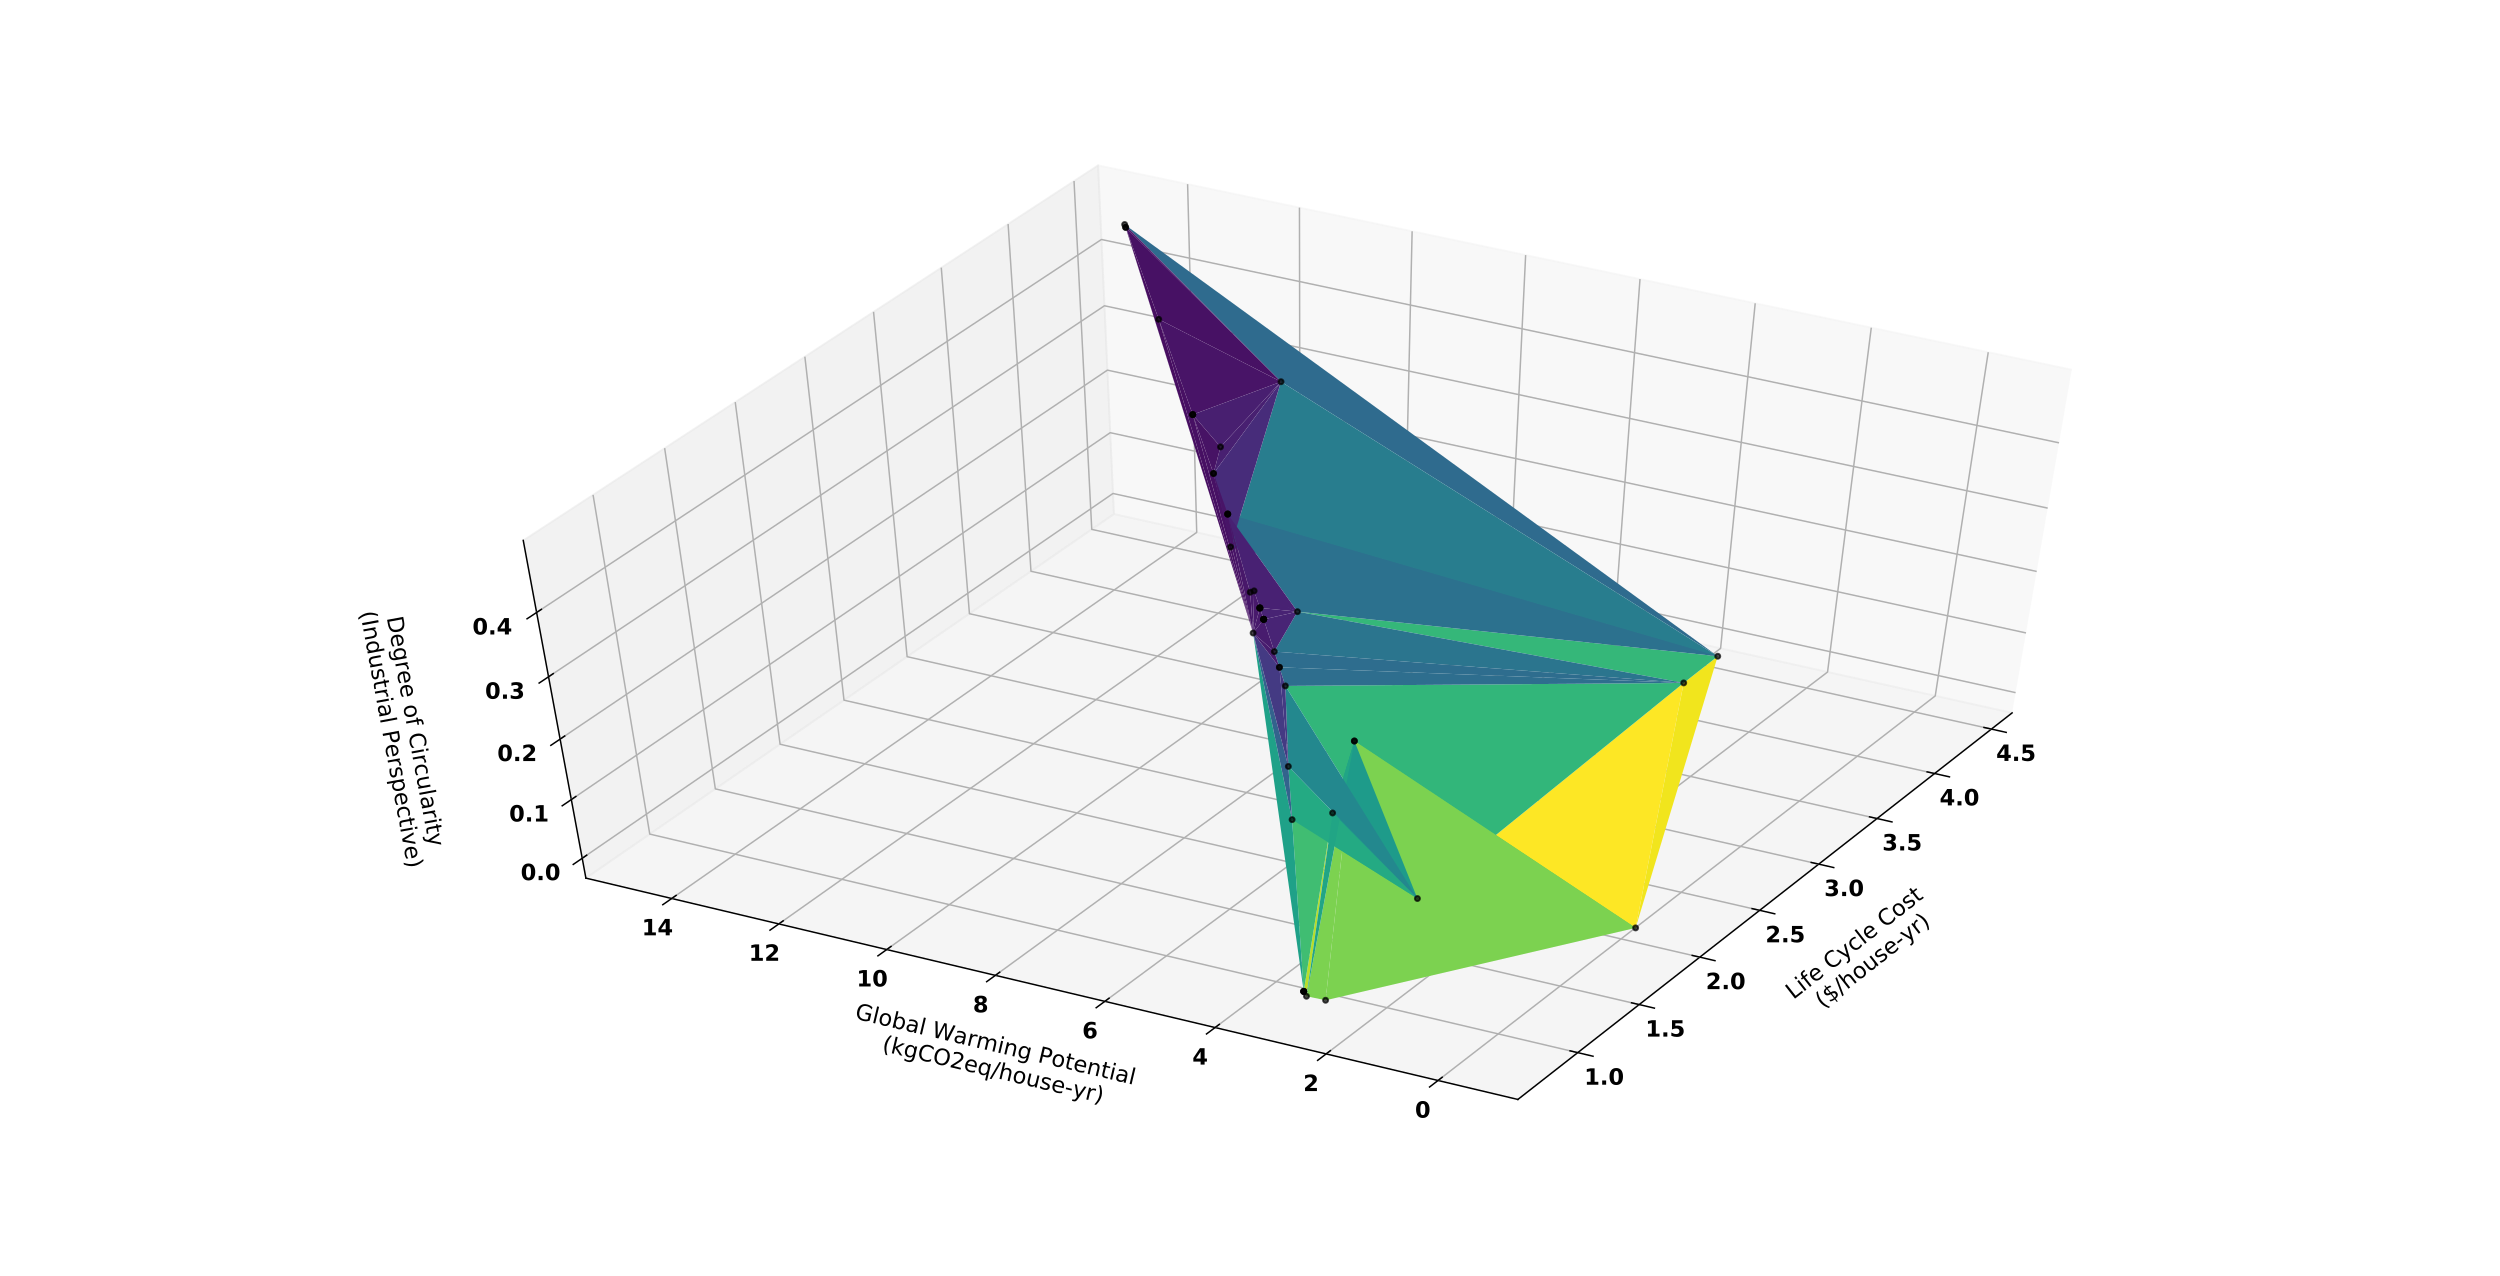 <?xml version="1.0" encoding="utf-8" standalone="no"?>
<!DOCTYPE svg PUBLIC "-//W3C//DTD SVG 1.1//EN"
  "http://www.w3.org/Graphics/SVG/1.1/DTD/svg11.dtd">
<!-- Created with matplotlib (https://matplotlib.org/) -->
<svg height="681.12pt" version="1.1" viewBox="0 0 1334.16 681.12" width="1334.16pt" xmlns="http://www.w3.org/2000/svg" xmlns:xlink="http://www.w3.org/1999/xlink">
 <defs>
  <style type="text/css">
*{stroke-linecap:butt;stroke-linejoin:round;white-space:pre;}
  </style>
 </defs>
 <g id="figure_1">
  <g id="patch_1">
   <path d="M 0 681.12 
L 1334.16 681.12 
L 1334.16 0 
L 0 0 
z
" style="fill:#ffffff;"/>
  </g>
  <g id="patch_2">
   <path d="M 166.77 606.197 
L 1200.744 606.197 
L 1200.744 81.734 
L 166.77 81.734 
z
" style="fill:#ffffff;"/>
  </g>
  <g id="pane3d_1">
   <g id="patch_3">
    <path d="M 1073.787 380.441 
L 594.461 274.349 
L 585.994 88.234 
L 1105.61 197.318 
" style="fill:#f2f2f2;opacity:0.5;stroke:#f2f2f2;stroke-linejoin:miter;"/>
   </g>
  </g>
  <g id="pane3d_2">
   <g id="patch_4">
    <path d="M 312.671 468.629 
L 594.461 274.349 
L 585.994 88.234 
L 279.238 288.4 
" style="fill:#e6e6e6;opacity:0.5;stroke:#e6e6e6;stroke-linejoin:miter;"/>
   </g>
  </g>
  <g id="pane3d_3">
   <g id="patch_5">
    <path d="M 810.015 586.745 
L 1073.787 380.441 
L 594.461 274.349 
L 312.671 468.629 
" style="fill:#ececec;opacity:0.5;stroke:#ececec;stroke-linejoin:miter;"/>
   </g>
  </g>
  <g id="axis3d_1">
   <g id="line2d_1">
    <path d="M 1073.787 380.441 
L 810.015 586.745 
" style="fill:none;stroke:#000000;stroke-linecap:square;stroke-width:0.8;"/>
   </g>
   <g id="text_1">
    <!-- Life Cycle Cost -->
    <defs>
     <path d="M 9.812 72.906 
L 19.672 72.906 
L 19.672 8.297 
L 55.172 8.297 
L 55.172 0 
L 9.812 0 
z
" id="DejaVuSans-76"/>
     <path d="M 9.422 54.688 
L 18.406 54.688 
L 18.406 0 
L 9.422 0 
z
M 9.422 75.984 
L 18.406 75.984 
L 18.406 64.594 
L 9.422 64.594 
z
" id="DejaVuSans-105"/>
     <path d="M 37.109 75.984 
L 37.109 68.5 
L 28.516 68.5 
Q 23.688 68.5 21.797 66.547 
Q 19.922 64.594 19.922 59.516 
L 19.922 54.688 
L 34.719 54.688 
L 34.719 47.703 
L 19.922 47.703 
L 19.922 0 
L 10.891 0 
L 10.891 47.703 
L 2.297 47.703 
L 2.297 54.688 
L 10.891 54.688 
L 10.891 58.5 
Q 10.891 67.625 15.141 71.797 
Q 19.391 75.984 28.609 75.984 
z
" id="DejaVuSans-102"/>
     <path d="M 56.203 29.594 
L 56.203 25.203 
L 14.891 25.203 
Q 15.484 15.922 20.484 11.062 
Q 25.484 6.203 34.422 6.203 
Q 39.594 6.203 44.453 7.469 
Q 49.312 8.734 54.109 11.281 
L 54.109 2.781 
Q 49.266 0.734 44.188 -0.344 
Q 39.109 -1.422 33.891 -1.422 
Q 20.797 -1.422 13.156 6.188 
Q 5.516 13.812 5.516 26.812 
Q 5.516 40.234 12.766 48.109 
Q 20.016 56 32.328 56 
Q 43.359 56 49.781 48.891 
Q 56.203 41.797 56.203 29.594 
z
M 47.219 32.234 
Q 47.125 39.594 43.094 43.984 
Q 39.062 48.391 32.422 48.391 
Q 24.906 48.391 20.391 44.141 
Q 15.875 39.891 15.188 32.172 
z
" id="DejaVuSans-101"/>
     <path id="DejaVuSans-32"/>
     <path d="M 64.406 67.281 
L 64.406 56.891 
Q 59.422 61.531 53.781 63.812 
Q 48.141 66.109 41.797 66.109 
Q 29.297 66.109 22.656 58.469 
Q 16.016 50.828 16.016 36.375 
Q 16.016 21.969 22.656 14.328 
Q 29.297 6.688 41.797 6.688 
Q 48.141 6.688 53.781 8.984 
Q 59.422 11.281 64.406 15.922 
L 64.406 5.609 
Q 59.234 2.094 53.438 0.328 
Q 47.656 -1.422 41.219 -1.422 
Q 24.656 -1.422 15.125 8.703 
Q 5.609 18.844 5.609 36.375 
Q 5.609 53.953 15.125 64.078 
Q 24.656 74.219 41.219 74.219 
Q 47.75 74.219 53.531 72.484 
Q 59.328 70.75 64.406 67.281 
z
" id="DejaVuSans-67"/>
     <path d="M 32.172 -5.078 
Q 28.375 -14.844 24.75 -17.812 
Q 21.141 -20.797 15.094 -20.797 
L 7.906 -20.797 
L 7.906 -13.281 
L 13.188 -13.281 
Q 16.891 -13.281 18.938 -11.516 
Q 21 -9.766 23.484 -3.219 
L 25.094 0.875 
L 2.984 54.688 
L 12.5 54.688 
L 29.594 11.922 
L 46.688 54.688 
L 56.203 54.688 
z
" id="DejaVuSans-121"/>
     <path d="M 48.781 52.594 
L 48.781 44.188 
Q 44.969 46.297 41.141 47.344 
Q 37.312 48.391 33.406 48.391 
Q 24.656 48.391 19.812 42.844 
Q 14.984 37.312 14.984 27.297 
Q 14.984 17.281 19.812 11.734 
Q 24.656 6.203 33.406 6.203 
Q 37.312 6.203 41.141 7.25 
Q 44.969 8.297 48.781 10.406 
L 48.781 2.094 
Q 45.016 0.344 40.984 -0.531 
Q 36.969 -1.422 32.422 -1.422 
Q 20.062 -1.422 12.781 6.344 
Q 5.516 14.109 5.516 27.297 
Q 5.516 40.672 12.859 48.328 
Q 20.219 56 33.016 56 
Q 37.156 56 41.109 55.141 
Q 45.062 54.297 48.781 52.594 
z
" id="DejaVuSans-99"/>
     <path d="M 9.422 75.984 
L 18.406 75.984 
L 18.406 0 
L 9.422 0 
z
" id="DejaVuSans-108"/>
     <path d="M 30.609 48.391 
Q 23.391 48.391 19.188 42.75 
Q 14.984 37.109 14.984 27.297 
Q 14.984 17.484 19.156 11.844 
Q 23.344 6.203 30.609 6.203 
Q 37.797 6.203 41.984 11.859 
Q 46.188 17.531 46.188 27.297 
Q 46.188 37.016 41.984 42.703 
Q 37.797 48.391 30.609 48.391 
z
M 30.609 56 
Q 42.328 56 49.016 48.375 
Q 55.719 40.766 55.719 27.297 
Q 55.719 13.875 49.016 6.219 
Q 42.328 -1.422 30.609 -1.422 
Q 18.844 -1.422 12.172 6.219 
Q 5.516 13.875 5.516 27.297 
Q 5.516 40.766 12.172 48.375 
Q 18.844 56 30.609 56 
z
" id="DejaVuSans-111"/>
     <path d="M 44.281 53.078 
L 44.281 44.578 
Q 40.484 46.531 36.375 47.5 
Q 32.281 48.484 27.875 48.484 
Q 21.188 48.484 17.844 46.438 
Q 14.5 44.391 14.5 40.281 
Q 14.5 37.156 16.891 35.375 
Q 19.281 33.594 26.516 31.984 
L 29.594 31.297 
Q 39.156 29.25 43.188 25.516 
Q 47.219 21.781 47.219 15.094 
Q 47.219 7.469 41.188 3.016 
Q 35.156 -1.422 24.609 -1.422 
Q 20.219 -1.422 15.453 -0.562 
Q 10.688 0.297 5.422 2 
L 5.422 11.281 
Q 10.406 8.688 15.234 7.391 
Q 20.062 6.109 24.812 6.109 
Q 31.156 6.109 34.562 8.281 
Q 37.984 10.453 37.984 14.406 
Q 37.984 18.062 35.516 20.016 
Q 33.062 21.969 24.703 23.781 
L 21.578 24.516 
Q 13.234 26.266 9.516 29.906 
Q 5.812 33.547 5.812 39.891 
Q 5.812 47.609 11.281 51.797 
Q 16.75 56 26.812 56 
Q 31.781 56 36.172 55.266 
Q 40.578 54.547 44.281 53.078 
z
" id="DejaVuSans-115"/>
     <path d="M 18.312 70.219 
L 18.312 54.688 
L 36.812 54.688 
L 36.812 47.703 
L 18.312 47.703 
L 18.312 18.016 
Q 18.312 11.328 20.141 9.422 
Q 21.969 7.516 27.594 7.516 
L 36.812 7.516 
L 36.812 0 
L 27.594 0 
Q 17.188 0 13.234 3.875 
Q 9.281 7.766 9.281 18.016 
L 9.281 47.703 
L 2.688 47.703 
L 2.688 54.688 
L 9.281 54.688 
L 9.281 70.219 
z
" id="DejaVuSans-116"/>
    </defs>
    <g transform="translate(957.02 533.644)rotate(-38.03)scale(0.12 -0.12)">
     <use xlink:href="#DejaVuSans-76"/>
     <use x="55.713" xlink:href="#DejaVuSans-105"/>
     <use x="83.496" xlink:href="#DejaVuSans-102"/>
     <use x="118.701" xlink:href="#DejaVuSans-101"/>
     <use x="180.225" xlink:href="#DejaVuSans-32"/>
     <use x="212.012" xlink:href="#DejaVuSans-67"/>
     <use x="281.836" xlink:href="#DejaVuSans-121"/>
     <use x="341.016" xlink:href="#DejaVuSans-99"/>
     <use x="395.996" xlink:href="#DejaVuSans-108"/>
     <use x="423.779" xlink:href="#DejaVuSans-101"/>
     <use x="485.303" xlink:href="#DejaVuSans-32"/>
     <use x="517.09" xlink:href="#DejaVuSans-67"/>
     <use x="586.914" xlink:href="#DejaVuSans-111"/>
     <use x="648.096" xlink:href="#DejaVuSans-115"/>
     <use x="700.195" xlink:href="#DejaVuSans-116"/>
    </g>
    <!--  ($/house-yr) -->
    <defs>
     <path d="M 31 75.875 
Q 24.469 64.656 21.281 53.656 
Q 18.109 42.672 18.109 31.391 
Q 18.109 20.125 21.312 9.062 
Q 24.516 -2 31 -13.188 
L 23.188 -13.188 
Q 15.875 -1.703 12.234 9.375 
Q 8.594 20.453 8.594 31.391 
Q 8.594 42.281 12.203 53.312 
Q 15.828 64.359 23.188 75.875 
z
" id="DejaVuSans-40"/>
     <path d="M 33.797 -14.703 
L 28.906 -14.703 
L 28.859 0 
Q 23.734 0.094 18.609 1.188 
Q 13.484 2.297 8.297 4.5 
L 8.297 13.281 
Q 13.281 10.156 18.375 8.562 
Q 23.484 6.984 28.906 6.938 
L 28.906 29.203 
Q 18.109 30.953 13.203 35.156 
Q 8.297 39.359 8.297 46.688 
Q 8.297 54.641 13.625 59.219 
Q 18.953 63.812 28.906 64.5 
L 28.906 75.984 
L 33.797 75.984 
L 33.797 64.656 
Q 38.328 64.453 42.578 63.688 
Q 46.828 62.938 50.875 61.625 
L 50.875 53.078 
Q 46.828 55.125 42.547 56.25 
Q 38.281 57.375 33.797 57.562 
L 33.797 36.719 
Q 44.875 35.016 50.094 30.609 
Q 55.328 26.219 55.328 18.609 
Q 55.328 10.359 49.781 5.594 
Q 44.234 0.828 33.797 0.094 
z
M 28.906 37.594 
L 28.906 57.625 
Q 23.25 56.984 20.266 54.391 
Q 17.281 51.812 17.281 47.516 
Q 17.281 43.312 20.031 40.969 
Q 22.797 38.625 28.906 37.594 
z
M 33.797 28.219 
L 33.797 7.078 
Q 39.984 7.906 43.141 10.594 
Q 46.297 13.281 46.297 17.672 
Q 46.297 21.969 43.281 24.5 
Q 40.281 27.047 33.797 28.219 
z
" id="DejaVuSans-36"/>
     <path d="M 25.391 72.906 
L 33.688 72.906 
L 8.297 -9.281 
L 0 -9.281 
z
" id="DejaVuSans-47"/>
     <path d="M 54.891 33.016 
L 54.891 0 
L 45.906 0 
L 45.906 32.719 
Q 45.906 40.484 42.875 44.328 
Q 39.844 48.188 33.797 48.188 
Q 26.516 48.188 22.312 43.547 
Q 18.109 38.922 18.109 30.906 
L 18.109 0 
L 9.078 0 
L 9.078 75.984 
L 18.109 75.984 
L 18.109 46.188 
Q 21.344 51.125 25.703 53.562 
Q 30.078 56 35.797 56 
Q 45.219 56 50.047 50.172 
Q 54.891 44.344 54.891 33.016 
z
" id="DejaVuSans-104"/>
     <path d="M 8.5 21.578 
L 8.5 54.688 
L 17.484 54.688 
L 17.484 21.922 
Q 17.484 14.156 20.5 10.266 
Q 23.531 6.391 29.594 6.391 
Q 36.859 6.391 41.078 11.031 
Q 45.312 15.672 45.312 23.688 
L 45.312 54.688 
L 54.297 54.688 
L 54.297 0 
L 45.312 0 
L 45.312 8.406 
Q 42.047 3.422 37.719 1 
Q 33.406 -1.422 27.688 -1.422 
Q 18.266 -1.422 13.375 4.438 
Q 8.5 10.297 8.5 21.578 
z
M 31.109 56 
z
" id="DejaVuSans-117"/>
     <path d="M 4.891 31.391 
L 31.203 31.391 
L 31.203 23.391 
L 4.891 23.391 
z
" id="DejaVuSans-45"/>
     <path d="M 41.109 46.297 
Q 39.594 47.172 37.812 47.578 
Q 36.031 48 33.891 48 
Q 26.266 48 22.188 43.047 
Q 18.109 38.094 18.109 28.812 
L 18.109 0 
L 9.078 0 
L 9.078 54.688 
L 18.109 54.688 
L 18.109 46.188 
Q 20.953 51.172 25.484 53.578 
Q 30.031 56 36.531 56 
Q 37.453 56 38.578 55.875 
Q 39.703 55.766 41.062 55.516 
z
" id="DejaVuSans-114"/>
     <path d="M 8.016 75.875 
L 15.828 75.875 
Q 23.141 64.359 26.781 53.312 
Q 30.422 42.281 30.422 31.391 
Q 30.422 20.453 26.781 9.375 
Q 23.141 -1.703 15.828 -13.188 
L 8.016 -13.188 
Q 14.5 -2 17.703 9.062 
Q 20.906 20.125 20.906 31.391 
Q 20.906 42.672 17.703 53.656 
Q 14.5 64.656 8.016 75.875 
z
" id="DejaVuSans-41"/>
    </defs>
    <g transform="translate(969.759 540.74)rotate(-38.03)scale(0.12 -0.12)">
     <use xlink:href="#DejaVuSans-32"/>
     <use x="31.787" xlink:href="#DejaVuSans-40"/>
     <use x="70.801" xlink:href="#DejaVuSans-36"/>
     <use x="134.424" xlink:href="#DejaVuSans-47"/>
     <use x="168.115" xlink:href="#DejaVuSans-104"/>
     <use x="231.494" xlink:href="#DejaVuSans-111"/>
     <use x="292.676" xlink:href="#DejaVuSans-117"/>
     <use x="356.055" xlink:href="#DejaVuSans-115"/>
     <use x="408.154" xlink:href="#DejaVuSans-101"/>
     <use x="469.678" xlink:href="#DejaVuSans-45"/>
     <use x="505.746" xlink:href="#DejaVuSans-121"/>
     <use x="564.926" xlink:href="#DejaVuSans-114"/>
     <use x="606.039" xlink:href="#DejaVuSans-41"/>
    </g>
   </g>
   <g id="Line3DCollection_1">
    <path d="M 841.966 561.755 
L 346.757 445.129 
L 316.49 264.092 
" style="fill:none;stroke:#b0b0b0;stroke-width:0.8;"/>
    <path d="M 874.76 536.106 
L 381.754 421 
L 354.696 239.162 
" style="fill:none;stroke:#b0b0b0;stroke-width:0.8;"/>
    <path d="M 907.12 510.796 
L 416.304 397.179 
L 392.371 214.578 
" style="fill:none;stroke:#b0b0b0;stroke-width:0.8;"/>
    <path d="M 939.057 485.817 
L 450.415 373.662 
L 429.528 190.332 
" style="fill:none;stroke:#b0b0b0;stroke-width:0.8;"/>
    <path d="M 970.579 461.163 
L 484.095 350.441 
L 466.176 166.418 
" style="fill:none;stroke:#b0b0b0;stroke-width:0.8;"/>
    <path d="M 1001.693 436.828 
L 517.352 327.512 
L 502.325 142.83 
" style="fill:none;stroke:#b0b0b0;stroke-width:0.8;"/>
    <path d="M 1032.407 412.805 
L 550.194 304.868 
L 537.987 119.56 
" style="fill:none;stroke:#b0b0b0;stroke-width:0.8;"/>
    <path d="M 1062.73 389.089 
L 582.63 282.506 
L 573.17 96.602 
" style="fill:none;stroke:#b0b0b0;stroke-width:0.8;"/>
   </g>
   <g id="xtick_1">
    <g id="line2d_2">
     <path d="M 837.883 560.793 
L 850.14 563.68 
" style="fill:none;stroke:#000000;stroke-linecap:square;stroke-width:0.8;"/>
    </g>
    <g id="text_2">
     <!-- 1.0 -->
     <defs>
      <path d="M 11.719 12.984 
L 28.328 12.984 
L 28.328 60.109 
L 11.281 56.594 
L 11.281 69.391 
L 28.219 72.906 
L 46.094 72.906 
L 46.094 12.984 
L 62.703 12.984 
L 62.703 0 
L 11.719 0 
z
" id="DejaVuSans-Bold-49"/>
      <path d="M 10.203 18.891 
L 27.781 18.891 
L 27.781 0 
L 10.203 0 
z
" id="DejaVuSans-Bold-46"/>
      <path d="M 46 36.531 
Q 46 50.203 43.438 55.781 
Q 40.875 61.375 34.812 61.375 
Q 28.766 61.375 26.172 55.781 
Q 23.578 50.203 23.578 36.531 
Q 23.578 22.703 26.172 17.031 
Q 28.766 11.375 34.812 11.375 
Q 40.828 11.375 43.406 17.031 
Q 46 22.703 46 36.531 
z
M 64.797 36.375 
Q 64.797 18.266 56.984 8.422 
Q 49.172 -1.422 34.812 -1.422 
Q 20.406 -1.422 12.594 8.422 
Q 4.781 18.266 4.781 36.375 
Q 4.781 54.547 12.594 64.375 
Q 20.406 74.219 34.812 74.219 
Q 49.172 74.219 56.984 64.375 
Q 64.797 54.547 64.797 36.375 
z
" id="DejaVuSans-Bold-48"/>
     </defs>
     <g transform="translate(845.452 578.868)scale(0.12 -0.12)">
      <use xlink:href="#DejaVuSans-Bold-49"/>
      <use x="69.58" xlink:href="#DejaVuSans-Bold-46"/>
      <use x="107.568" xlink:href="#DejaVuSans-Bold-48"/>
     </g>
    </g>
   </g>
   <g id="xtick_2">
    <g id="line2d_3">
     <path d="M 870.695 535.157 
L 882.895 538.006 
" style="fill:none;stroke:#000000;stroke-linecap:square;stroke-width:0.8;"/>
    </g>
    <g id="text_3">
     <!-- 1.5 -->
     <defs>
      <path d="M 10.594 72.906 
L 57.328 72.906 
L 57.328 59.078 
L 25.594 59.078 
L 25.594 47.797 
Q 27.734 48.391 29.906 48.703 
Q 32.078 49.031 34.422 49.031 
Q 47.75 49.031 55.172 42.359 
Q 62.594 35.688 62.594 23.781 
Q 62.594 11.969 54.516 5.266 
Q 46.438 -1.422 32.078 -1.422 
Q 25.875 -1.422 19.797 -0.219 
Q 13.719 0.984 7.719 3.422 
L 7.719 18.219 
Q 13.672 14.797 19.016 13.078 
Q 24.359 11.375 29.109 11.375 
Q 35.938 11.375 39.859 14.719 
Q 43.797 18.062 43.797 23.781 
Q 43.797 29.547 39.859 32.859 
Q 35.938 36.188 29.109 36.188 
Q 25.047 36.188 20.453 35.125 
Q 15.875 34.078 10.594 31.891 
z
" id="DejaVuSans-Bold-53"/>
     </defs>
     <g transform="translate(878.105 553.203)scale(0.12 -0.12)">
      <use xlink:href="#DejaVuSans-Bold-49"/>
      <use x="69.58" xlink:href="#DejaVuSans-Bold-46"/>
      <use x="107.568" xlink:href="#DejaVuSans-Bold-53"/>
     </g>
    </g>
   </g>
   <g id="xtick_3">
    <g id="line2d_4">
     <path d="M 903.074 509.859 
L 915.219 512.671 
" style="fill:none;stroke:#000000;stroke-linecap:square;stroke-width:0.8;"/>
    </g>
    <g id="text_4">
     <!-- 2.0 -->
     <defs>
      <path d="M 28.812 13.812 
L 60.891 13.812 
L 60.891 0 
L 7.906 0 
L 7.906 13.812 
L 34.516 37.312 
Q 38.094 40.531 39.797 43.609 
Q 41.5 46.688 41.5 50 
Q 41.5 55.125 38.062 58.25 
Q 34.625 61.375 28.906 61.375 
Q 24.516 61.375 19.281 59.5 
Q 14.062 57.625 8.109 53.906 
L 8.109 69.922 
Q 14.453 72.016 20.656 73.109 
Q 26.859 74.219 32.812 74.219 
Q 45.906 74.219 53.156 68.453 
Q 60.406 62.703 60.406 52.391 
Q 60.406 46.438 57.328 41.281 
Q 54.25 36.141 44.391 27.484 
z
" id="DejaVuSans-Bold-50"/>
     </defs>
     <g transform="translate(910.328 527.876)scale(0.12 -0.12)">
      <use xlink:href="#DejaVuSans-Bold-50"/>
      <use x="69.58" xlink:href="#DejaVuSans-Bold-46"/>
      <use x="107.568" xlink:href="#DejaVuSans-Bold-48"/>
     </g>
    </g>
   </g>
   <g id="xtick_4">
    <g id="line2d_5">
     <path d="M 935.03 484.893 
L 947.118 487.667 
" style="fill:none;stroke:#000000;stroke-linecap:square;stroke-width:0.8;"/>
    </g>
    <g id="text_5">
     <!-- 2.5 -->
     <g transform="translate(942.129 502.88)scale(0.12 -0.12)">
      <use xlink:href="#DejaVuSans-Bold-50"/>
      <use x="69.58" xlink:href="#DejaVuSans-Bold-46"/>
      <use x="107.568" xlink:href="#DejaVuSans-Bold-53"/>
     </g>
    </g>
   </g>
   <g id="xtick_5">
    <g id="line2d_6">
     <path d="M 966.57 460.251 
L 978.602 462.989 
" style="fill:none;stroke:#000000;stroke-linecap:square;stroke-width:0.8;"/>
    </g>
    <g id="text_6">
     <!-- 3.0 -->
     <defs>
      <path d="M 46.578 39.312 
Q 53.953 37.406 57.781 32.688 
Q 61.625 27.984 61.625 20.703 
Q 61.625 9.859 53.312 4.219 
Q 45.016 -1.422 29.109 -1.422 
Q 23.484 -1.422 17.844 -0.516 
Q 12.203 0.391 6.688 2.203 
L 6.688 16.703 
Q 11.969 14.062 17.156 12.719 
Q 22.359 11.375 27.391 11.375 
Q 34.859 11.375 38.844 13.953 
Q 42.828 16.547 42.828 21.391 
Q 42.828 26.375 38.75 28.938 
Q 34.672 31.5 26.703 31.5 
L 19.188 31.5 
L 19.188 43.609 
L 27.094 43.609 
Q 34.188 43.609 37.641 45.828 
Q 41.109 48.047 41.109 52.594 
Q 41.109 56.781 37.734 59.078 
Q 34.375 61.375 28.219 61.375 
Q 23.688 61.375 19.047 60.344 
Q 14.406 59.328 9.812 57.328 
L 9.812 71.094 
Q 15.375 72.656 20.844 73.438 
Q 26.312 74.219 31.594 74.219 
Q 45.797 74.219 52.844 69.547 
Q 59.906 64.891 59.906 55.516 
Q 59.906 49.125 56.531 45.047 
Q 53.172 40.969 46.578 39.312 
z
" id="DejaVuSans-Bold-51"/>
     </defs>
     <g transform="translate(973.518 478.209)scale(0.12 -0.12)">
      <use xlink:href="#DejaVuSans-Bold-51"/>
      <use x="69.58" xlink:href="#DejaVuSans-Bold-46"/>
      <use x="107.568" xlink:href="#DejaVuSans-Bold-48"/>
     </g>
    </g>
   </g>
   <g id="xtick_6">
    <g id="line2d_7">
     <path d="M 997.703 435.927 
L 1009.68 438.63 
" style="fill:none;stroke:#000000;stroke-linecap:square;stroke-width:0.8;"/>
    </g>
    <g id="text_7">
     <!-- 3.5 -->
     <g transform="translate(1004.501 453.857)scale(0.12 -0.12)">
      <use xlink:href="#DejaVuSans-Bold-51"/>
      <use x="69.58" xlink:href="#DejaVuSans-Bold-46"/>
      <use x="107.568" xlink:href="#DejaVuSans-Bold-53"/>
     </g>
    </g>
   </g>
   <g id="xtick_7">
    <g id="line2d_8">
     <path d="M 1028.435 411.916 
L 1040.357 414.585 
" style="fill:none;stroke:#000000;stroke-linecap:square;stroke-width:0.8;"/>
    </g>
    <g id="text_8">
     <!-- 4.0 -->
     <defs>
      <path d="M 36.812 57.422 
L 16.219 26.906 
L 36.812 26.906 
z
M 33.688 72.906 
L 54.594 72.906 
L 54.594 26.906 
L 64.984 26.906 
L 64.984 13.281 
L 54.594 13.281 
L 54.594 0 
L 36.812 0 
L 36.812 13.281 
L 4.5 13.281 
L 4.5 29.391 
z
" id="DejaVuSans-Bold-52"/>
     </defs>
     <g transform="translate(1035.087 429.816)scale(0.12 -0.12)">
      <use xlink:href="#DejaVuSans-Bold-52"/>
      <use x="69.58" xlink:href="#DejaVuSans-Bold-46"/>
      <use x="107.568" xlink:href="#DejaVuSans-Bold-48"/>
     </g>
    </g>
   </g>
   <g id="xtick_8">
    <g id="line2d_9">
     <path d="M 1058.776 388.211 
L 1070.643 390.846 
" style="fill:none;stroke:#000000;stroke-linecap:square;stroke-width:0.8;"/>
    </g>
    <g id="text_9">
     <!-- 4.5 -->
     <g transform="translate(1065.283 406.083)scale(0.12 -0.12)">
      <use xlink:href="#DejaVuSans-Bold-52"/>
      <use x="69.58" xlink:href="#DejaVuSans-Bold-46"/>
      <use x="107.568" xlink:href="#DejaVuSans-Bold-53"/>
     </g>
    </g>
   </g>
  </g>
  <g id="axis3d_2">
   <g id="line2d_10">
    <path d="M 312.671 468.629 
L 810.015 586.745 
" style="fill:none;stroke:#000000;stroke-linecap:square;stroke-width:0.8;"/>
   </g>
   <g id="text_10">
    <!-- Global Warming Potential -->
    <defs>
     <path d="M 59.516 10.406 
L 59.516 29.984 
L 43.406 29.984 
L 43.406 38.094 
L 69.281 38.094 
L 69.281 6.781 
Q 63.578 2.734 56.688 0.656 
Q 49.812 -1.422 42 -1.422 
Q 24.906 -1.422 15.25 8.562 
Q 5.609 18.562 5.609 36.375 
Q 5.609 54.25 15.25 64.234 
Q 24.906 74.219 42 74.219 
Q 49.125 74.219 55.547 72.453 
Q 61.969 70.703 67.391 67.281 
L 67.391 56.781 
Q 61.922 61.422 55.766 63.766 
Q 49.609 66.109 42.828 66.109 
Q 29.438 66.109 22.719 58.641 
Q 16.016 51.172 16.016 36.375 
Q 16.016 21.625 22.719 14.156 
Q 29.438 6.688 42.828 6.688 
Q 48.047 6.688 52.141 7.594 
Q 56.25 8.5 59.516 10.406 
z
" id="DejaVuSans-71"/>
     <path d="M 48.688 27.297 
Q 48.688 37.203 44.609 42.844 
Q 40.531 48.484 33.406 48.484 
Q 26.266 48.484 22.188 42.844 
Q 18.109 37.203 18.109 27.297 
Q 18.109 17.391 22.188 11.75 
Q 26.266 6.109 33.406 6.109 
Q 40.531 6.109 44.609 11.75 
Q 48.688 17.391 48.688 27.297 
z
M 18.109 46.391 
Q 20.953 51.266 25.266 53.625 
Q 29.594 56 35.594 56 
Q 45.562 56 51.781 48.094 
Q 58.016 40.188 58.016 27.297 
Q 58.016 14.406 51.781 6.484 
Q 45.562 -1.422 35.594 -1.422 
Q 29.594 -1.422 25.266 0.953 
Q 20.953 3.328 18.109 8.203 
L 18.109 0 
L 9.078 0 
L 9.078 75.984 
L 18.109 75.984 
z
" id="DejaVuSans-98"/>
     <path d="M 34.281 27.484 
Q 23.391 27.484 19.188 25 
Q 14.984 22.516 14.984 16.5 
Q 14.984 11.719 18.141 8.906 
Q 21.297 6.109 26.703 6.109 
Q 34.188 6.109 38.703 11.406 
Q 43.219 16.703 43.219 25.484 
L 43.219 27.484 
z
M 52.203 31.203 
L 52.203 0 
L 43.219 0 
L 43.219 8.297 
Q 40.141 3.328 35.547 0.953 
Q 30.953 -1.422 24.312 -1.422 
Q 15.922 -1.422 10.953 3.297 
Q 6 8.016 6 15.922 
Q 6 25.141 12.172 29.828 
Q 18.359 34.516 30.609 34.516 
L 43.219 34.516 
L 43.219 35.406 
Q 43.219 41.609 39.141 45 
Q 35.062 48.391 27.688 48.391 
Q 23 48.391 18.547 47.266 
Q 14.109 46.141 10.016 43.891 
L 10.016 52.203 
Q 14.938 54.109 19.578 55.047 
Q 24.219 56 28.609 56 
Q 40.484 56 46.344 49.844 
Q 52.203 43.703 52.203 31.203 
z
" id="DejaVuSans-97"/>
     <path d="M 3.328 72.906 
L 13.281 72.906 
L 28.609 11.281 
L 43.891 72.906 
L 54.984 72.906 
L 70.312 11.281 
L 85.594 72.906 
L 95.609 72.906 
L 77.297 0 
L 64.891 0 
L 49.516 63.281 
L 33.984 0 
L 21.578 0 
z
" id="DejaVuSans-87"/>
     <path d="M 52 44.188 
Q 55.375 50.25 60.062 53.125 
Q 64.75 56 71.094 56 
Q 79.641 56 84.281 50.016 
Q 88.922 44.047 88.922 33.016 
L 88.922 0 
L 79.891 0 
L 79.891 32.719 
Q 79.891 40.578 77.094 44.375 
Q 74.312 48.188 68.609 48.188 
Q 61.625 48.188 57.562 43.547 
Q 53.516 38.922 53.516 30.906 
L 53.516 0 
L 44.484 0 
L 44.484 32.719 
Q 44.484 40.625 41.703 44.406 
Q 38.922 48.188 33.109 48.188 
Q 26.219 48.188 22.156 43.531 
Q 18.109 38.875 18.109 30.906 
L 18.109 0 
L 9.078 0 
L 9.078 54.688 
L 18.109 54.688 
L 18.109 46.188 
Q 21.188 51.219 25.484 53.609 
Q 29.781 56 35.688 56 
Q 41.656 56 45.828 52.969 
Q 50 49.953 52 44.188 
z
" id="DejaVuSans-109"/>
     <path d="M 54.891 33.016 
L 54.891 0 
L 45.906 0 
L 45.906 32.719 
Q 45.906 40.484 42.875 44.328 
Q 39.844 48.188 33.797 48.188 
Q 26.516 48.188 22.312 43.547 
Q 18.109 38.922 18.109 30.906 
L 18.109 0 
L 9.078 0 
L 9.078 54.688 
L 18.109 54.688 
L 18.109 46.188 
Q 21.344 51.125 25.703 53.562 
Q 30.078 56 35.797 56 
Q 45.219 56 50.047 50.172 
Q 54.891 44.344 54.891 33.016 
z
" id="DejaVuSans-110"/>
     <path d="M 45.406 27.984 
Q 45.406 37.75 41.375 43.109 
Q 37.359 48.484 30.078 48.484 
Q 22.859 48.484 18.828 43.109 
Q 14.797 37.75 14.797 27.984 
Q 14.797 18.266 18.828 12.891 
Q 22.859 7.516 30.078 7.516 
Q 37.359 7.516 41.375 12.891 
Q 45.406 18.266 45.406 27.984 
z
M 54.391 6.781 
Q 54.391 -7.172 48.188 -13.984 
Q 42 -20.797 29.203 -20.797 
Q 24.469 -20.797 20.266 -20.094 
Q 16.062 -19.391 12.109 -17.922 
L 12.109 -9.188 
Q 16.062 -11.328 19.922 -12.344 
Q 23.781 -13.375 27.781 -13.375 
Q 36.625 -13.375 41.016 -8.766 
Q 45.406 -4.156 45.406 5.172 
L 45.406 9.625 
Q 42.625 4.781 38.281 2.391 
Q 33.938 0 27.875 0 
Q 17.828 0 11.672 7.656 
Q 5.516 15.328 5.516 27.984 
Q 5.516 40.672 11.672 48.328 
Q 17.828 56 27.875 56 
Q 33.938 56 38.281 53.609 
Q 42.625 51.219 45.406 46.391 
L 45.406 54.688 
L 54.391 54.688 
z
" id="DejaVuSans-103"/>
     <path d="M 19.672 64.797 
L 19.672 37.406 
L 32.078 37.406 
Q 38.969 37.406 42.719 40.969 
Q 46.484 44.531 46.484 51.125 
Q 46.484 57.672 42.719 61.234 
Q 38.969 64.797 32.078 64.797 
z
M 9.812 72.906 
L 32.078 72.906 
Q 44.344 72.906 50.609 67.359 
Q 56.891 61.812 56.891 51.125 
Q 56.891 40.328 50.609 34.812 
Q 44.344 29.297 32.078 29.297 
L 19.672 29.297 
L 19.672 0 
L 9.812 0 
z
" id="DejaVuSans-80"/>
    </defs>
    <g transform="translate(455.84 543.524)rotate(-346.64)scale(0.12 -0.12)">
     <use xlink:href="#DejaVuSans-71"/>
     <use x="77.49" xlink:href="#DejaVuSans-108"/>
     <use x="105.273" xlink:href="#DejaVuSans-111"/>
     <use x="166.455" xlink:href="#DejaVuSans-98"/>
     <use x="229.932" xlink:href="#DejaVuSans-97"/>
     <use x="291.211" xlink:href="#DejaVuSans-108"/>
     <use x="318.994" xlink:href="#DejaVuSans-32"/>
     <use x="350.781" xlink:href="#DejaVuSans-87"/>
     <use x="449.564" xlink:href="#DejaVuSans-97"/>
     <use x="510.844" xlink:href="#DejaVuSans-114"/>
     <use x="551.941" xlink:href="#DejaVuSans-109"/>
     <use x="649.354" xlink:href="#DejaVuSans-105"/>
     <use x="677.137" xlink:href="#DejaVuSans-110"/>
     <use x="740.516" xlink:href="#DejaVuSans-103"/>
     <use x="803.992" xlink:href="#DejaVuSans-32"/>
     <use x="835.779" xlink:href="#DejaVuSans-80"/>
     <use x="896.035" xlink:href="#DejaVuSans-111"/>
     <use x="957.217" xlink:href="#DejaVuSans-116"/>
     <use x="996.426" xlink:href="#DejaVuSans-101"/>
     <use x="1057.949" xlink:href="#DejaVuSans-110"/>
     <use x="1121.328" xlink:href="#DejaVuSans-116"/>
     <use x="1160.537" xlink:href="#DejaVuSans-105"/>
     <use x="1188.32" xlink:href="#DejaVuSans-97"/>
     <use x="1249.6" xlink:href="#DejaVuSans-108"/>
    </g>
    <!--  (kgCO2eq/house-yr) -->
    <defs>
     <path d="M 9.078 75.984 
L 18.109 75.984 
L 18.109 31.109 
L 44.922 54.688 
L 56.391 54.688 
L 27.391 29.109 
L 57.625 0 
L 45.906 0 
L 18.109 26.703 
L 18.109 0 
L 9.078 0 
z
" id="DejaVuSans-107"/>
     <path d="M 39.406 66.219 
Q 28.656 66.219 22.328 58.203 
Q 16.016 50.203 16.016 36.375 
Q 16.016 22.609 22.328 14.594 
Q 28.656 6.594 39.406 6.594 
Q 50.141 6.594 56.422 14.594 
Q 62.703 22.609 62.703 36.375 
Q 62.703 50.203 56.422 58.203 
Q 50.141 66.219 39.406 66.219 
z
M 39.406 74.219 
Q 54.734 74.219 63.906 63.938 
Q 73.094 53.656 73.094 36.375 
Q 73.094 19.141 63.906 8.859 
Q 54.734 -1.422 39.406 -1.422 
Q 24.031 -1.422 14.812 8.828 
Q 5.609 19.094 5.609 36.375 
Q 5.609 53.656 14.812 63.938 
Q 24.031 74.219 39.406 74.219 
z
" id="DejaVuSans-79"/>
     <path d="M 19.188 8.297 
L 53.609 8.297 
L 53.609 0 
L 7.328 0 
L 7.328 8.297 
Q 12.938 14.109 22.625 23.891 
Q 32.328 33.688 34.812 36.531 
Q 39.547 41.844 41.422 45.531 
Q 43.312 49.219 43.312 52.781 
Q 43.312 58.594 39.234 62.25 
Q 35.156 65.922 28.609 65.922 
Q 23.969 65.922 18.812 64.312 
Q 13.672 62.703 7.812 59.422 
L 7.812 69.391 
Q 13.766 71.781 18.938 73 
Q 24.125 74.219 28.422 74.219 
Q 39.75 74.219 46.484 68.547 
Q 53.219 62.891 53.219 53.422 
Q 53.219 48.922 51.531 44.891 
Q 49.859 40.875 45.406 35.406 
Q 44.188 33.984 37.641 27.219 
Q 31.109 20.453 19.188 8.297 
z
" id="DejaVuSans-50"/>
     <path d="M 14.797 27.297 
Q 14.797 17.391 18.875 11.75 
Q 22.953 6.109 30.078 6.109 
Q 37.203 6.109 41.297 11.75 
Q 45.406 17.391 45.406 27.297 
Q 45.406 37.203 41.297 42.844 
Q 37.203 48.484 30.078 48.484 
Q 22.953 48.484 18.875 42.844 
Q 14.797 37.203 14.797 27.297 
z
M 45.406 8.203 
Q 42.578 3.328 38.25 0.953 
Q 33.938 -1.422 27.875 -1.422 
Q 17.969 -1.422 11.734 6.484 
Q 5.516 14.406 5.516 27.297 
Q 5.516 40.188 11.734 48.094 
Q 17.969 56 27.875 56 
Q 33.938 56 38.25 53.625 
Q 42.578 51.266 45.406 46.391 
L 45.406 54.688 
L 54.391 54.688 
L 54.391 -20.797 
L 45.406 -20.797 
z
" id="DejaVuSans-113"/>
    </defs>
    <g transform="translate(466.591 559.888)rotate(-346.64)scale(0.12 -0.12)">
     <use xlink:href="#DejaVuSans-32"/>
     <use x="31.787" xlink:href="#DejaVuSans-40"/>
     <use x="70.801" xlink:href="#DejaVuSans-107"/>
     <use x="128.711" xlink:href="#DejaVuSans-103"/>
     <use x="192.188" xlink:href="#DejaVuSans-67"/>
     <use x="262.012" xlink:href="#DejaVuSans-79"/>
     <use x="340.723" xlink:href="#DejaVuSans-50"/>
     <use x="404.346" xlink:href="#DejaVuSans-101"/>
     <use x="465.869" xlink:href="#DejaVuSans-113"/>
     <use x="529.346" xlink:href="#DejaVuSans-47"/>
     <use x="563.037" xlink:href="#DejaVuSans-104"/>
     <use x="626.416" xlink:href="#DejaVuSans-111"/>
     <use x="687.598" xlink:href="#DejaVuSans-117"/>
     <use x="750.977" xlink:href="#DejaVuSans-115"/>
     <use x="803.076" xlink:href="#DejaVuSans-101"/>
     <use x="864.6" xlink:href="#DejaVuSans-45"/>
     <use x="900.668" xlink:href="#DejaVuSans-121"/>
     <use x="959.848" xlink:href="#DejaVuSans-114"/>
     <use x="1000.961" xlink:href="#DejaVuSans-41"/>
    </g>
   </g>
   <g id="Line3DCollection_2">
    <path d="M 1061.05 187.964 
L 1032.773 371.363 
L 767.396 576.624 
" style="fill:none;stroke:#b0b0b0;stroke-width:0.8;"/>
    <path d="M 998.637 174.861 
L 975.299 358.642 
L 707.694 562.445 
" style="fill:none;stroke:#b0b0b0;stroke-width:0.8;"/>
    <path d="M 936.691 161.857 
L 918.222 346.009 
L 648.426 548.369 
" style="fill:none;stroke:#b0b0b0;stroke-width:0.8;"/>
    <path d="M 875.207 148.949 
L 861.537 333.462 
L 589.588 534.396 
" style="fill:none;stroke:#b0b0b0;stroke-width:0.8;"/>
    <path d="M 814.179 136.137 
L 805.24 321.002 
L 531.176 520.523 
" style="fill:none;stroke:#b0b0b0;stroke-width:0.8;"/>
    <path d="M 753.602 123.42 
L 749.328 308.626 
L 473.184 506.75 
" style="fill:none;stroke:#b0b0b0;stroke-width:0.8;"/>
    <path d="M 693.471 110.797 
L 693.796 296.335 
L 415.608 493.076 
" style="fill:none;stroke:#b0b0b0;stroke-width:0.8;"/>
    <path d="M 633.782 98.266 
L 638.641 284.127 
L 358.444 479.5 
" style="fill:none;stroke:#b0b0b0;stroke-width:0.8;"/>
   </g>
   <g id="xtick_9">
    <g id="line2d_11">
     <path d="M 769.637 574.891 
L 762.909 580.095 
" style="fill:none;stroke:#000000;stroke-linecap:square;stroke-width:0.8;"/>
    </g>
    <g id="text_11">
     <!-- 0 -->
     <g transform="translate(755.126 596.457)scale(0.12 -0.12)">
      <use xlink:href="#DejaVuSans-Bold-48"/>
     </g>
    </g>
   </g>
   <g id="xtick_10">
    <g id="line2d_12">
     <path d="M 709.953 560.725 
L 703.17 565.89 
" style="fill:none;stroke:#000000;stroke-linecap:square;stroke-width:0.8;"/>
    </g>
    <g id="text_12">
     <!-- 2 -->
     <g transform="translate(695.497 582.25)scale(0.12 -0.12)">
      <use xlink:href="#DejaVuSans-Bold-50"/>
     </g>
    </g>
   </g>
   <g id="xtick_11">
    <g id="line2d_13">
     <path d="M 650.703 546.661 
L 643.866 551.79 
" style="fill:none;stroke:#000000;stroke-linecap:square;stroke-width:0.8;"/>
    </g>
    <g id="text_13">
     <!-- 4 -->
     <g transform="translate(636.302 568.145)scale(0.12 -0.12)">
      <use xlink:href="#DejaVuSans-Bold-52"/>
     </g>
    </g>
   </g>
   <g id="xtick_12">
    <g id="line2d_14">
     <path d="M 591.883 532.7 
L 584.993 537.791 
" style="fill:none;stroke:#000000;stroke-linecap:square;stroke-width:0.8;"/>
    </g>
    <g id="text_14">
     <!-- 6 -->
     <defs>
      <path d="M 36.188 35.984 
Q 31.25 35.984 28.781 32.781 
Q 26.312 29.594 26.312 23.188 
Q 26.312 16.797 28.781 13.594 
Q 31.25 10.406 36.188 10.406 
Q 41.156 10.406 43.625 13.594 
Q 46.094 16.797 46.094 23.188 
Q 46.094 29.594 43.625 32.781 
Q 41.156 35.984 36.188 35.984 
z
M 59.422 71 
L 59.422 57.516 
Q 54.781 59.719 50.672 60.766 
Q 46.578 61.812 42.672 61.812 
Q 34.281 61.812 29.594 57.141 
Q 24.906 52.484 24.125 43.312 
Q 27.344 45.703 31.094 46.891 
Q 34.859 48.094 39.312 48.094 
Q 50.484 48.094 57.344 41.547 
Q 64.203 35.016 64.203 24.422 
Q 64.203 12.703 56.531 5.641 
Q 48.875 -1.422 35.984 -1.422 
Q 21.781 -1.422 13.984 8.172 
Q 6.203 17.781 6.203 35.406 
Q 6.203 53.469 15.312 63.797 
Q 24.422 74.125 40.281 74.125 
Q 45.312 74.125 50.047 73.344 
Q 54.781 72.562 59.422 71 
z
" id="DejaVuSans-Bold-54"/>
     </defs>
     <g transform="translate(577.537 554.144)scale(0.12 -0.12)">
      <use xlink:href="#DejaVuSans-Bold-54"/>
     </g>
    </g>
   </g>
   <g id="xtick_13">
    <g id="line2d_15">
     <path d="M 533.488 518.84 
L 526.545 523.894 
" style="fill:none;stroke:#000000;stroke-linecap:square;stroke-width:0.8;"/>
    </g>
    <g id="text_15">
     <!-- 8 -->
     <defs>
      <path d="M 34.812 32.625 
Q 29.547 32.625 26.703 29.734 
Q 23.875 26.859 23.875 21.484 
Q 23.875 16.109 26.703 13.25 
Q 29.547 10.406 34.812 10.406 
Q 40.047 10.406 42.828 13.25 
Q 45.609 16.109 45.609 21.484 
Q 45.609 26.906 42.828 29.766 
Q 40.047 32.625 34.812 32.625 
z
M 21.094 38.812 
Q 14.453 40.828 11.078 44.969 
Q 7.719 49.125 7.719 55.328 
Q 7.719 64.547 14.594 69.375 
Q 21.484 74.219 34.812 74.219 
Q 48.047 74.219 54.922 69.406 
Q 61.812 64.594 61.812 55.328 
Q 61.812 49.125 58.422 44.969 
Q 55.031 40.828 48.391 38.812 
Q 55.812 36.766 59.594 32.156 
Q 63.375 27.547 63.375 20.516 
Q 63.375 9.672 56.172 4.125 
Q 48.969 -1.422 34.812 -1.422 
Q 20.609 -1.422 13.359 4.125 
Q 6.109 9.672 6.109 20.516 
Q 6.109 27.547 9.891 32.156 
Q 13.672 36.766 21.094 38.812 
z
M 25.484 53.422 
Q 25.484 49.078 27.906 46.734 
Q 30.328 44.391 34.812 44.391 
Q 39.203 44.391 41.594 46.734 
Q 44 49.078 44 53.422 
Q 44 57.766 41.594 60.078 
Q 39.203 62.406 34.812 62.406 
Q 30.328 62.406 27.906 60.062 
Q 25.484 57.719 25.484 53.422 
z
" id="DejaVuSans-Bold-56"/>
     </defs>
     <g transform="translate(519.196 540.243)scale(0.12 -0.12)">
      <use xlink:href="#DejaVuSans-Bold-56"/>
     </g>
    </g>
   </g>
   <g id="xtick_14">
    <g id="line2d_16">
     <path d="M 475.513 505.079 
L 468.519 510.097 
" style="fill:none;stroke:#000000;stroke-linecap:square;stroke-width:0.8;"/>
    </g>
    <g id="text_16">
     <!-- 10 -->
     <g transform="translate(457.1 526.442)scale(0.12 -0.12)">
      <use xlink:href="#DejaVuSans-Bold-49"/>
      <use x="69.58" xlink:href="#DejaVuSans-Bold-48"/>
     </g>
    </g>
   </g>
   <g id="xtick_15">
    <g id="line2d_17">
     <path d="M 417.954 491.417 
L 410.91 496.399 
" style="fill:none;stroke:#000000;stroke-linecap:square;stroke-width:0.8;"/>
    </g>
    <g id="text_17">
     <!-- 12 -->
     <g transform="translate(399.594 512.74)scale(0.12 -0.12)">
      <use xlink:href="#DejaVuSans-Bold-49"/>
      <use x="69.58" xlink:href="#DejaVuSans-Bold-50"/>
     </g>
    </g>
   </g>
   <g id="xtick_16">
    <g id="line2d_18">
     <path d="M 360.807 477.853 
L 353.713 482.799 
" style="fill:none;stroke:#000000;stroke-linecap:square;stroke-width:0.8;"/>
    </g>
    <g id="text_18">
     <!-- 14 -->
     <g transform="translate(342.499 499.136)scale(0.12 -0.12)">
      <use xlink:href="#DejaVuSans-Bold-49"/>
      <use x="69.58" xlink:href="#DejaVuSans-Bold-52"/>
     </g>
    </g>
   </g>
  </g>
  <g id="axis3d_3">
   <g id="line2d_19">
    <path d="M 312.671 468.629 
L 279.238 288.4 
" style="fill:none;stroke:#000000;stroke-linecap:square;stroke-width:0.8;"/>
   </g>
   <g id="text_19">
    <!-- Degree of Circularity -->
    <defs>
     <path d="M 19.672 64.797 
L 19.672 8.109 
L 31.594 8.109 
Q 46.688 8.109 53.688 14.938 
Q 60.688 21.781 60.688 36.531 
Q 60.688 51.172 53.688 57.984 
Q 46.688 64.797 31.594 64.797 
z
M 9.812 72.906 
L 30.078 72.906 
Q 51.266 72.906 61.172 64.094 
Q 71.094 55.281 71.094 36.531 
Q 71.094 17.672 61.125 8.828 
Q 51.172 0 30.078 0 
L 9.812 0 
z
" id="DejaVuSans-68"/>
    </defs>
    <g transform="translate(206.369 329.627)rotate(-280.509)scale(0.12 -0.12)">
     <use xlink:href="#DejaVuSans-68"/>
     <use x="77.002" xlink:href="#DejaVuSans-101"/>
     <use x="138.525" xlink:href="#DejaVuSans-103"/>
     <use x="202.002" xlink:href="#DejaVuSans-114"/>
     <use x="243.084" xlink:href="#DejaVuSans-101"/>
     <use x="304.607" xlink:href="#DejaVuSans-101"/>
     <use x="366.131" xlink:href="#DejaVuSans-32"/>
     <use x="397.918" xlink:href="#DejaVuSans-111"/>
     <use x="459.1" xlink:href="#DejaVuSans-102"/>
     <use x="494.305" xlink:href="#DejaVuSans-32"/>
     <use x="526.092" xlink:href="#DejaVuSans-67"/>
     <use x="595.916" xlink:href="#DejaVuSans-105"/>
     <use x="623.699" xlink:href="#DejaVuSans-114"/>
     <use x="664.781" xlink:href="#DejaVuSans-99"/>
     <use x="719.762" xlink:href="#DejaVuSans-117"/>
     <use x="783.141" xlink:href="#DejaVuSans-108"/>
     <use x="810.924" xlink:href="#DejaVuSans-97"/>
     <use x="872.203" xlink:href="#DejaVuSans-114"/>
     <use x="913.316" xlink:href="#DejaVuSans-105"/>
     <use x="941.1" xlink:href="#DejaVuSans-116"/>
     <use x="980.309" xlink:href="#DejaVuSans-121"/>
    </g>
    <!--  (Industrial Perspective) -->
    <defs>
     <path d="M 9.812 72.906 
L 19.672 72.906 
L 19.672 0 
L 9.812 0 
z
" id="DejaVuSans-73"/>
     <path d="M 45.406 46.391 
L 45.406 75.984 
L 54.391 75.984 
L 54.391 0 
L 45.406 0 
L 45.406 8.203 
Q 42.578 3.328 38.25 0.953 
Q 33.938 -1.422 27.875 -1.422 
Q 17.969 -1.422 11.734 6.484 
Q 5.516 14.406 5.516 27.297 
Q 5.516 40.188 11.734 48.094 
Q 17.969 56 27.875 56 
Q 33.938 56 38.25 53.625 
Q 42.578 51.266 45.406 46.391 
z
M 14.797 27.297 
Q 14.797 17.391 18.875 11.75 
Q 22.953 6.109 30.078 6.109 
Q 37.203 6.109 41.297 11.75 
Q 45.406 17.391 45.406 27.297 
Q 45.406 37.203 41.297 42.844 
Q 37.203 48.484 30.078 48.484 
Q 22.953 48.484 18.875 42.844 
Q 14.797 37.203 14.797 27.297 
z
" id="DejaVuSans-100"/>
     <path d="M 18.109 8.203 
L 18.109 -20.797 
L 9.078 -20.797 
L 9.078 54.688 
L 18.109 54.688 
L 18.109 46.391 
Q 20.953 51.266 25.266 53.625 
Q 29.594 56 35.594 56 
Q 45.562 56 51.781 48.094 
Q 58.016 40.188 58.016 27.297 
Q 58.016 14.406 51.781 6.484 
Q 45.562 -1.422 35.594 -1.422 
Q 29.594 -1.422 25.266 0.953 
Q 20.953 3.328 18.109 8.203 
z
M 48.688 27.297 
Q 48.688 37.203 44.609 42.844 
Q 40.531 48.484 33.406 48.484 
Q 26.266 48.484 22.188 42.844 
Q 18.109 37.203 18.109 27.297 
Q 18.109 17.391 22.188 11.75 
Q 26.266 6.109 33.406 6.109 
Q 40.531 6.109 44.609 11.75 
Q 48.688 17.391 48.688 27.297 
z
" id="DejaVuSans-112"/>
     <path d="M 2.984 54.688 
L 12.5 54.688 
L 29.594 8.797 
L 46.688 54.688 
L 56.203 54.688 
L 35.688 0 
L 23.484 0 
z
" id="DejaVuSans-118"/>
    </defs>
    <g transform="translate(191.475 323.006)rotate(-280.509)scale(0.12 -0.12)">
     <use xlink:href="#DejaVuSans-32"/>
     <use x="31.787" xlink:href="#DejaVuSans-40"/>
     <use x="70.801" xlink:href="#DejaVuSans-73"/>
     <use x="100.293" xlink:href="#DejaVuSans-110"/>
     <use x="163.672" xlink:href="#DejaVuSans-100"/>
     <use x="227.148" xlink:href="#DejaVuSans-117"/>
     <use x="290.527" xlink:href="#DejaVuSans-115"/>
     <use x="342.627" xlink:href="#DejaVuSans-116"/>
     <use x="381.836" xlink:href="#DejaVuSans-114"/>
     <use x="422.949" xlink:href="#DejaVuSans-105"/>
     <use x="450.732" xlink:href="#DejaVuSans-97"/>
     <use x="512.012" xlink:href="#DejaVuSans-108"/>
     <use x="539.795" xlink:href="#DejaVuSans-32"/>
     <use x="571.582" xlink:href="#DejaVuSans-80"/>
     <use x="631.838" xlink:href="#DejaVuSans-101"/>
     <use x="693.361" xlink:href="#DejaVuSans-114"/>
     <use x="734.475" xlink:href="#DejaVuSans-115"/>
     <use x="786.574" xlink:href="#DejaVuSans-112"/>
     <use x="850.051" xlink:href="#DejaVuSans-101"/>
     <use x="911.574" xlink:href="#DejaVuSans-99"/>
     <use x="966.555" xlink:href="#DejaVuSans-116"/>
     <use x="1005.764" xlink:href="#DejaVuSans-105"/>
     <use x="1033.547" xlink:href="#DejaVuSans-118"/>
     <use x="1092.727" xlink:href="#DejaVuSans-101"/>
     <use x="1154.25" xlink:href="#DejaVuSans-41"/>
    </g>
   </g>
   <g id="Line3DCollection_3">
    <path d="M 310.703 458.023 
L 593.96 263.35 
L 1075.663 369.643 
" style="fill:none;stroke:#b0b0b0;stroke-width:0.8;"/>
    <path d="M 304.894 426.707 
L 592.485 230.909 
L 1081.201 337.78 
" style="fill:none;stroke:#b0b0b0;stroke-width:0.8;"/>
    <path d="M 298.908 394.438 
L 590.966 197.533 
L 1086.903 304.969 
" style="fill:none;stroke:#b0b0b0;stroke-width:0.8;"/>
    <path d="M 292.737 361.17 
L 589.403 163.18 
L 1092.777 271.167 
" style="fill:none;stroke:#b0b0b0;stroke-width:0.8;"/>
    <path d="M 286.372 326.856 
L 587.794 127.806 
L 1098.831 236.329 
" style="fill:none;stroke:#b0b0b0;stroke-width:0.8;"/>
   </g>
   <g id="xtick_17">
    <g id="line2d_20">
     <path d="M 313.092 456.381 
L 305.92 461.31 
" style="fill:none;stroke:#000000;stroke-linecap:square;stroke-width:0.8;"/>
    </g>
    <g id="text_20">
     <!-- 0.0 -->
     <g transform="translate(277.862 469.707)scale(0.12 -0.12)">
      <use xlink:href="#DejaVuSans-Bold-48"/>
      <use x="69.58" xlink:href="#DejaVuSans-Bold-46"/>
      <use x="107.568" xlink:href="#DejaVuSans-Bold-48"/>
     </g>
    </g>
   </g>
   <g id="xtick_18">
    <g id="line2d_21">
     <path d="M 307.321 425.055 
L 300.034 430.017 
" style="fill:none;stroke:#000000;stroke-linecap:square;stroke-width:0.8;"/>
    </g>
    <g id="text_21">
     <!-- 0.1 -->
     <g transform="translate(271.715 438.409)scale(0.12 -0.12)">
      <use xlink:href="#DejaVuSans-Bold-48"/>
      <use x="69.58" xlink:href="#DejaVuSans-Bold-46"/>
      <use x="107.568" xlink:href="#DejaVuSans-Bold-49"/>
     </g>
    </g>
   </g>
   <g id="xtick_19">
    <g id="line2d_22">
     <path d="M 301.375 392.775 
L 293.968 397.769 
" style="fill:none;stroke:#000000;stroke-linecap:square;stroke-width:0.8;"/>
    </g>
    <g id="text_22">
     <!-- 0.2 -->
     <g transform="translate(265.381 406.156)scale(0.12 -0.12)">
      <use xlink:href="#DejaVuSans-Bold-48"/>
      <use x="69.58" xlink:href="#DejaVuSans-Bold-46"/>
      <use x="107.568" xlink:href="#DejaVuSans-Bold-50"/>
     </g>
    </g>
   </g>
   <g id="xtick_20">
    <g id="line2d_23">
     <path d="M 295.245 359.496 
L 287.715 364.521 
" style="fill:none;stroke:#000000;stroke-linecap:square;stroke-width:0.8;"/>
    </g>
    <g id="text_23">
     <!-- 0.3 -->
     <g transform="translate(258.851 372.904)scale(0.12 -0.12)">
      <use xlink:href="#DejaVuSans-Bold-48"/>
      <use x="69.58" xlink:href="#DejaVuSans-Bold-46"/>
      <use x="107.568" xlink:href="#DejaVuSans-Bold-51"/>
     </g>
    </g>
   </g>
   <g id="xtick_21">
    <g id="line2d_24">
     <path d="M 288.922 325.172 
L 281.264 330.228 
" style="fill:none;stroke:#000000;stroke-linecap:square;stroke-width:0.8;"/>
    </g>
    <g id="text_24">
     <!-- 0.4 -->
     <g transform="translate(252.115 338.606)scale(0.12 -0.12)">
      <use xlink:href="#DejaVuSans-Bold-48"/>
      <use x="69.58" xlink:href="#DejaVuSans-Bold-46"/>
      <use x="107.568" xlink:href="#DejaVuSans-Bold-52"/>
     </g>
    </g>
   </g>
  </g>
  <g id="axes_1">
   <g id="Poly3DCollection_1">
    <path clip-path="url(#pe1154356f6)" d="M 872.865 495.184 
L 916.691 350.217 
L 898.53 364.447 
z
" style="fill:#f1e51d;"/>
    <path clip-path="url(#pe1154356f6)" d="M 898.53 364.447 
L 756.428 479.516 
L 872.865 495.184 
z
" style="fill:#fde725;"/>
    <path clip-path="url(#pe1154356f6)" d="M 683.627 203.708 
L 916.691 350.217 
L 600.185 119.812 
z
" style="fill:#2f6b8e;"/>
    <path clip-path="url(#pe1154356f6)" d="M 692.399 326.419 
L 898.53 364.447 
L 916.691 350.217 
z
" style="fill:#35b779;"/>
    <path clip-path="url(#pe1154356f6)" d="M 600.185 119.812 
L 600.716 121.298 
L 600.739 121.358 
z
" style="fill:#440154;"/>
    <path clip-path="url(#pe1154356f6)" d="M 916.691 350.217 
L 683.627 203.708 
L 656.726 291.9 
z
" style="fill:#287d8e;"/>
    <path clip-path="url(#pe1154356f6)" d="M 600.739 121.358 
L 683.627 203.708 
L 600.185 119.812 
z
" style="fill:#471164;"/>
    <path clip-path="url(#pe1154356f6)" d="M 600.739 121.358 
L 600.716 121.298 
L 618.371 170.403 
z
" style="fill:#440154;"/>
    <path clip-path="url(#pe1154356f6)" d="M 600.739 121.358 
L 618.371 170.403 
L 683.627 203.708 
z
" style="fill:#471164;"/>
    <path clip-path="url(#pe1154356f6)" d="M 756.428 479.516 
L 898.53 364.447 
L 685.939 366.051 
z
" style="fill:#32b67a;"/>
    <path clip-path="url(#pe1154356f6)" d="M 697.216 531.659 
L 711.16 433.858 
L 695.749 529.077 
z
" style="fill:#b8de29;"/>
    <path clip-path="url(#pe1154356f6)" d="M 656.726 291.9 
L 655.191 274.338 
L 916.691 350.217 
z
" style="fill:#2b748e;"/>
    <path clip-path="url(#pe1154356f6)" d="M 872.865 495.184 
L 756.428 479.516 
L 722.781 395.453 
z
" style="fill:#60ca60;"/>
    <path clip-path="url(#pe1154356f6)" d="M 722.781 395.453 
L 707.416 533.802 
L 872.865 495.184 
z
" style="fill:#7cd250;"/>
    <path clip-path="url(#pe1154356f6)" d="M 683.627 203.708 
L 618.371 170.403 
L 636.523 221.262 
z
" style="fill:#481467;"/>
    <path clip-path="url(#pe1154356f6)" d="M 655.191 274.338 
L 692.399 326.419 
L 916.691 350.217 
z
" style="fill:#2c718e;"/>
    <path clip-path="url(#pe1154356f6)" d="M 600.185 119.812 
L 668.751 337.824 
L 600.716 121.298 
z
" style="fill:#470d60;"/>
    <path clip-path="url(#pe1154356f6)" d="M 697.216 531.659 
L 707.416 533.802 
L 722.781 395.453 
z
" style="fill:#7cd250;"/>
    <path clip-path="url(#pe1154356f6)" d="M 683.627 203.708 
L 636.523 221.262 
L 651.342 238.503 
z
" style="fill:#481f70;"/>
    <path clip-path="url(#pe1154356f6)" d="M 668.751 337.824 
L 618.371 170.403 
L 600.716 121.298 
z
" style="fill:#470e61;"/>
    <path clip-path="url(#pe1154356f6)" d="M 647.611 252.666 
L 683.627 203.708 
L 651.342 238.503 
z
" style="fill:#482071;"/>
    <path clip-path="url(#pe1154356f6)" d="M 711.16 433.858 
L 756.428 479.516 
L 689.543 437.411 
z
" style="fill:#2fb47c;"/>
    <path clip-path="url(#pe1154356f6)" d="M 656.726 291.9 
L 683.627 203.708 
L 647.611 252.666 
z
" style="fill:#472c7a;"/>
    <path clip-path="url(#pe1154356f6)" d="M 689.543 437.411 
L 695.749 529.077 
L 711.16 433.858 
z
" style="fill:#40bd72;"/>
    <path clip-path="url(#pe1154356f6)" d="M 898.53 364.447 
L 692.399 326.419 
L 680.06 347.724 
z
" style="fill:#2b758e;"/>
    <path clip-path="url(#pe1154356f6)" d="M 756.428 479.516 
L 687.545 409.006 
L 689.543 437.411 
z
" style="fill:#24aa83;"/>
    <path clip-path="url(#pe1154356f6)" d="M 668.751 337.824 
L 695.749 529.077 
L 689.543 437.411 
z
" style="fill:#1fa188;"/>
    <path clip-path="url(#pe1154356f6)" d="M 651.342 238.503 
L 636.523 221.262 
L 647.611 252.666 
z
" style="fill:#471365;"/>
    <path clip-path="url(#pe1154356f6)" d="M 680.06 347.724 
L 682.78 356.128 
L 898.53 364.447 
z
" style="fill:#2e6d8e;"/>
    <path clip-path="url(#pe1154356f6)" d="M 636.523 221.262 
L 618.371 170.403 
L 668.751 337.824 
z
" style="fill:#471063;"/>
    <path clip-path="url(#pe1154356f6)" d="M 722.781 395.453 
L 756.428 479.516 
L 711.16 433.858 
z
" style="fill:#1e9b8a;"/>
    <path clip-path="url(#pe1154356f6)" d="M 722.781 395.453 
L 711.16 433.858 
L 697.216 531.659 
z
" style="fill:#21a585;"/>
    <path clip-path="url(#pe1154356f6)" d="M 898.53 364.447 
L 682.78 356.128 
L 685.939 366.051 
z
" style="fill:#2e6e8e;"/>
    <path clip-path="url(#pe1154356f6)" d="M 647.611 252.666 
L 655.191 274.338 
L 656.726 291.9 
z
" style="fill:#482173;"/>
    <path clip-path="url(#pe1154356f6)" d="M 685.939 366.051 
L 687.545 409.006 
L 756.428 479.516 
z
" style="fill:#23888e;"/>
    <path clip-path="url(#pe1154356f6)" d="M 636.523 221.262 
L 668.751 337.824 
L 647.611 252.666 
z
" style="fill:#471164;"/>
    <path clip-path="url(#pe1154356f6)" d="M 647.611 252.666 
L 668.751 337.824 
L 655.191 274.338 
z
" style="fill:#481467;"/>
    <path clip-path="url(#pe1154356f6)" d="M 692.399 326.419 
L 655.191 274.338 
L 667.181 316.05 
z
" style="fill:#482173;"/>
    <path clip-path="url(#pe1154356f6)" d="M 689.543 437.411 
L 687.545 409.006 
L 668.751 337.824 
z
" style="fill:#33638d;"/>
    <path clip-path="url(#pe1154356f6)" d="M 692.399 326.419 
L 667.181 316.05 
L 669.274 315.33 
z
" style="fill:#482374;"/>
    <path clip-path="url(#pe1154356f6)" d="M 667.181 316.05 
L 655.191 274.338 
L 668.751 337.824 
z
" style="fill:#48186a;"/>
    <path clip-path="url(#pe1154356f6)" d="M 669.274 315.33 
L 672.35 324.449 
L 692.399 326.419 
z
" style="fill:#482173;"/>
    <path clip-path="url(#pe1154356f6)" d="M 672.35 324.449 
L 674.38 330.516 
L 692.399 326.419 
z
" style="fill:#482374;"/>
    <path clip-path="url(#pe1154356f6)" d="M 674.38 330.516 
L 680.06 347.724 
L 692.399 326.419 
z
" style="fill:#482475;"/>
    <path clip-path="url(#pe1154356f6)" d="M 669.274 315.33 
L 667.181 316.05 
L 668.751 337.824 
z
" style="fill:#481a6c;"/>
    <path clip-path="url(#pe1154356f6)" d="M 668.751 337.824 
L 672.35 324.449 
L 669.274 315.33 
z
" style="fill:#481a6c;"/>
    <path clip-path="url(#pe1154356f6)" d="M 687.545 409.006 
L 682.78 356.128 
L 668.751 337.824 
z
" style="fill:#443a83;"/>
    <path clip-path="url(#pe1154356f6)" d="M 668.751 337.824 
L 674.38 330.516 
L 672.35 324.449 
z
" style="fill:#481a6c;"/>
    <path clip-path="url(#pe1154356f6)" d="M 668.751 337.824 
L 680.06 347.724 
L 674.38 330.516 
z
" style="fill:#481c6e;"/>
    <path clip-path="url(#pe1154356f6)" d="M 682.78 356.128 
L 687.545 409.006 
L 685.939 366.051 
z
" style="fill:#443983;"/>
    <path clip-path="url(#pe1154356f6)" d="M 668.751 337.824 
L 682.78 356.128 
L 680.06 347.724 
z
" style="fill:#481d6f;"/>
   </g>
   <g id="Path3DCollection_1">
    <defs>
     <path d="M 0 1.369 
C 0.363 1.369 0.711 1.225 0.968 0.968 
C 1.225 0.711 1.369 0.363 1.369 0 
C 1.369 -0.363 1.225 -0.711 0.968 -0.968 
C 0.711 -1.225 0.363 -1.369 0 -1.369 
C -0.363 -1.369 -0.711 -1.225 -0.968 -0.968 
C -1.225 -0.711 -1.369 -0.363 -1.369 0 
C -1.369 0.363 -1.225 0.711 -0.968 0.968 
C -0.711 1.225 -0.363 1.369 0 1.369 
z
" id="C0_0_e113656ec9"/>
    </defs>
    <g clip-path="url(#pe1154356f6)">
     <use style="fill-opacity:0.7;stroke:#000000;stroke-opacity:0.7;" x="600.185" xlink:href="#C0_0_e113656ec9" y="119.812"/>
    </g>
    <g clip-path="url(#pe1154356f6)">
     <use style="fill-opacity:0.7;stroke:#000000;stroke-opacity:0.7;" x="872.865" xlink:href="#C0_0_e113656ec9" y="495.184"/>
    </g>
    <g clip-path="url(#pe1154356f6)">
     <use style="fill-opacity:0.7;stroke:#000000;stroke-opacity:0.7;" x="697.216" xlink:href="#C0_0_e113656ec9" y="531.659"/>
    </g>
    <g clip-path="url(#pe1154356f6)">
     <use style="fill-opacity:0.7;stroke:#000000;stroke-opacity:0.7;" x="695.749" xlink:href="#C0_0_e113656ec9" y="529.077"/>
    </g>
    <g clip-path="url(#pe1154356f6)">
     <use style="fill-opacity:0.7;stroke:#000000;stroke-opacity:0.7;" x="674.38" xlink:href="#C0_0_e113656ec9" y="330.516"/>
    </g>
    <g clip-path="url(#pe1154356f6)">
     <use style="fill-opacity:0.7;stroke:#000000;stroke-opacity:0.7;" x="655.191" xlink:href="#C0_0_e113656ec9" y="274.338"/>
    </g>
    <g clip-path="url(#pe1154356f6)">
     <use style="fill-opacity:0.7;stroke:#000000;stroke-opacity:0.7;" x="636.523" xlink:href="#C0_0_e113656ec9" y="221.262"/>
    </g>
    <g clip-path="url(#pe1154356f6)">
     <use style="fill-opacity:0.7;stroke:#000000;stroke-opacity:0.7;" x="618.371" xlink:href="#C0_0_e113656ec9" y="170.403"/>
    </g>
    <g clip-path="url(#pe1154356f6)">
     <use style="fill-opacity:0.7;stroke:#000000;stroke-opacity:0.7;" x="600.716" xlink:href="#C0_0_e113656ec9" y="121.298"/>
    </g>
    <g clip-path="url(#pe1154356f6)">
     <use style="fill-opacity:0.7;stroke:#000000;stroke-opacity:0.7;" x="707.416" xlink:href="#C0_0_e113656ec9" y="533.802"/>
    </g>
    <g clip-path="url(#pe1154356f6)">
     <use style="fill-opacity:0.7;stroke:#000000;stroke-opacity:0.7;" x="722.781" xlink:href="#C0_0_e113656ec9" y="395.453"/>
    </g>
    <g clip-path="url(#pe1154356f6)">
     <use style="fill-opacity:0.7;stroke:#000000;stroke-opacity:0.7;" x="722.781" xlink:href="#C0_0_e113656ec9" y="395.453"/>
    </g>
    <g clip-path="url(#pe1154356f6)">
     <use style="fill-opacity:0.7;stroke:#000000;stroke-opacity:0.7;" x="898.53" xlink:href="#C0_0_e113656ec9" y="364.447"/>
    </g>
    <g clip-path="url(#pe1154356f6)">
     <use style="fill-opacity:0.7;stroke:#000000;stroke-opacity:0.7;" x="674.38" xlink:href="#C0_0_e113656ec9" y="330.516"/>
    </g>
    <g clip-path="url(#pe1154356f6)">
     <use style="fill-opacity:0.7;stroke:#000000;stroke-opacity:0.7;" x="672.35" xlink:href="#C0_0_e113656ec9" y="324.449"/>
    </g>
    <g clip-path="url(#pe1154356f6)">
     <use style="fill-opacity:0.7;stroke:#000000;stroke-opacity:0.7;" x="672.35" xlink:href="#C0_0_e113656ec9" y="324.449"/>
    </g>
    <g clip-path="url(#pe1154356f6)">
     <use style="fill-opacity:0.7;stroke:#000000;stroke-opacity:0.7;" x="672.35" xlink:href="#C0_0_e113656ec9" y="324.449"/>
    </g>
    <g clip-path="url(#pe1154356f6)">
     <use style="fill-opacity:0.7;stroke:#000000;stroke-opacity:0.7;" x="672.35" xlink:href="#C0_0_e113656ec9" y="324.449"/>
    </g>
    <g clip-path="url(#pe1154356f6)">
     <use style="fill-opacity:0.7;stroke:#000000;stroke-opacity:0.7;" x="695.749" xlink:href="#C0_0_e113656ec9" y="529.077"/>
    </g>
    <g clip-path="url(#pe1154356f6)">
     <use style="fill-opacity:0.7;stroke:#000000;stroke-opacity:0.7;" x="674.38" xlink:href="#C0_0_e113656ec9" y="330.516"/>
    </g>
    <g clip-path="url(#pe1154356f6)">
     <use style="fill-opacity:0.7;stroke:#000000;stroke-opacity:0.7;" x="647.611" xlink:href="#C0_0_e113656ec9" y="252.666"/>
    </g>
    <g clip-path="url(#pe1154356f6)">
     <use style="fill-opacity:0.7;stroke:#000000;stroke-opacity:0.7;" x="647.611" xlink:href="#C0_0_e113656ec9" y="252.666"/>
    </g>
    <g clip-path="url(#pe1154356f6)">
     <use style="fill-opacity:0.7;stroke:#000000;stroke-opacity:0.7;" x="695.749" xlink:href="#C0_0_e113656ec9" y="529.077"/>
    </g>
    <g clip-path="url(#pe1154356f6)">
     <use style="fill-opacity:0.7;stroke:#000000;stroke-opacity:0.7;" x="674.38" xlink:href="#C0_0_e113656ec9" y="330.516"/>
    </g>
    <g clip-path="url(#pe1154356f6)">
     <use style="fill-opacity:0.7;stroke:#000000;stroke-opacity:0.7;" x="655.191" xlink:href="#C0_0_e113656ec9" y="274.338"/>
    </g>
    <g clip-path="url(#pe1154356f6)">
     <use style="fill-opacity:0.7;stroke:#000000;stroke-opacity:0.7;" x="636.523" xlink:href="#C0_0_e113656ec9" y="221.262"/>
    </g>
    <g clip-path="url(#pe1154356f6)">
     <use style="fill-opacity:0.7;stroke:#000000;stroke-opacity:0.7;" x="695.749" xlink:href="#C0_0_e113656ec9" y="529.077"/>
    </g>
    <g clip-path="url(#pe1154356f6)">
     <use style="fill-opacity:0.7;stroke:#000000;stroke-opacity:0.7;" x="674.38" xlink:href="#C0_0_e113656ec9" y="330.516"/>
    </g>
    <g clip-path="url(#pe1154356f6)">
     <use style="fill-opacity:0.7;stroke:#000000;stroke-opacity:0.7;" x="655.191" xlink:href="#C0_0_e113656ec9" y="274.338"/>
    </g>
    <g clip-path="url(#pe1154356f6)">
     <use style="fill-opacity:0.7;stroke:#000000;stroke-opacity:0.7;" x="636.523" xlink:href="#C0_0_e113656ec9" y="221.262"/>
    </g>
    <g clip-path="url(#pe1154356f6)">
     <use style="fill-opacity:0.7;stroke:#000000;stroke-opacity:0.7;" x="600.739" xlink:href="#C0_0_e113656ec9" y="121.358"/>
    </g>
    <g clip-path="url(#pe1154356f6)">
     <use style="fill-opacity:0.7;stroke:#000000;stroke-opacity:0.7;" x="756.428" xlink:href="#C0_0_e113656ec9" y="479.516"/>
    </g>
    <g clip-path="url(#pe1154356f6)">
     <use style="fill-opacity:0.7;stroke:#000000;stroke-opacity:0.7;" x="916.691" xlink:href="#C0_0_e113656ec9" y="350.217"/>
    </g>
    <g clip-path="url(#pe1154356f6)">
     <use style="fill-opacity:0.7;stroke:#000000;stroke-opacity:0.7;" x="667.181" xlink:href="#C0_0_e113656ec9" y="316.05"/>
    </g>
    <g clip-path="url(#pe1154356f6)">
     <use style="fill-opacity:0.7;stroke:#000000;stroke-opacity:0.7;" x="656.726" xlink:href="#C0_0_e113656ec9" y="291.9"/>
    </g>
    <g clip-path="url(#pe1154356f6)">
     <use style="fill-opacity:0.7;stroke:#000000;stroke-opacity:0.7;" x="651.342" xlink:href="#C0_0_e113656ec9" y="238.503"/>
    </g>
    <g clip-path="url(#pe1154356f6)">
     <use style="fill-opacity:0.7;stroke:#000000;stroke-opacity:0.7;" x="692.399" xlink:href="#C0_0_e113656ec9" y="326.419"/>
    </g>
    <g clip-path="url(#pe1154356f6)">
     <use style="fill-opacity:0.7;stroke:#000000;stroke-opacity:0.7;" x="683.627" xlink:href="#C0_0_e113656ec9" y="203.708"/>
    </g>
    <g clip-path="url(#pe1154356f6)">
     <use style="fill-opacity:0.7;stroke:#000000;stroke-opacity:0.7;" x="711.16" xlink:href="#C0_0_e113656ec9" y="433.858"/>
    </g>
    <g clip-path="url(#pe1154356f6)">
     <use style="fill-opacity:0.7;stroke:#000000;stroke-opacity:0.7;" x="685.939" xlink:href="#C0_0_e113656ec9" y="366.051"/>
    </g>
    <g clip-path="url(#pe1154356f6)">
     <use style="fill-opacity:0.7;stroke:#000000;stroke-opacity:0.7;" x="689.543" xlink:href="#C0_0_e113656ec9" y="437.411"/>
    </g>
    <g clip-path="url(#pe1154356f6)">
     <use style="fill-opacity:0.7;stroke:#000000;stroke-opacity:0.7;" x="682.78" xlink:href="#C0_0_e113656ec9" y="356.128"/>
    </g>
    <g clip-path="url(#pe1154356f6)">
     <use style="fill-opacity:0.7;stroke:#000000;stroke-opacity:0.7;" x="682.78" xlink:href="#C0_0_e113656ec9" y="356.128"/>
    </g>
    <g clip-path="url(#pe1154356f6)">
     <use style="fill-opacity:0.7;stroke:#000000;stroke-opacity:0.7;" x="680.06" xlink:href="#C0_0_e113656ec9" y="347.724"/>
    </g>
    <g clip-path="url(#pe1154356f6)">
     <use style="fill-opacity:0.7;stroke:#000000;stroke-opacity:0.7;" x="687.545" xlink:href="#C0_0_e113656ec9" y="409.006"/>
    </g>
    <g clip-path="url(#pe1154356f6)">
     <use style="fill-opacity:0.7;stroke:#000000;stroke-opacity:0.7;" x="669.274" xlink:href="#C0_0_e113656ec9" y="315.33"/>
    </g>
    <g clip-path="url(#pe1154356f6)">
     <use style="fill-opacity:0.7;stroke:#000000;stroke-opacity:0.7;" x="668.751" xlink:href="#C0_0_e113656ec9" y="337.824"/>
    </g>
   </g>
  </g>
 </g>
 <defs>
  <clipPath id="pe1154356f6">
   <rect height="524.462" width="1033.974" x="166.77" y="81.734"/>
  </clipPath>
 </defs>
</svg>
